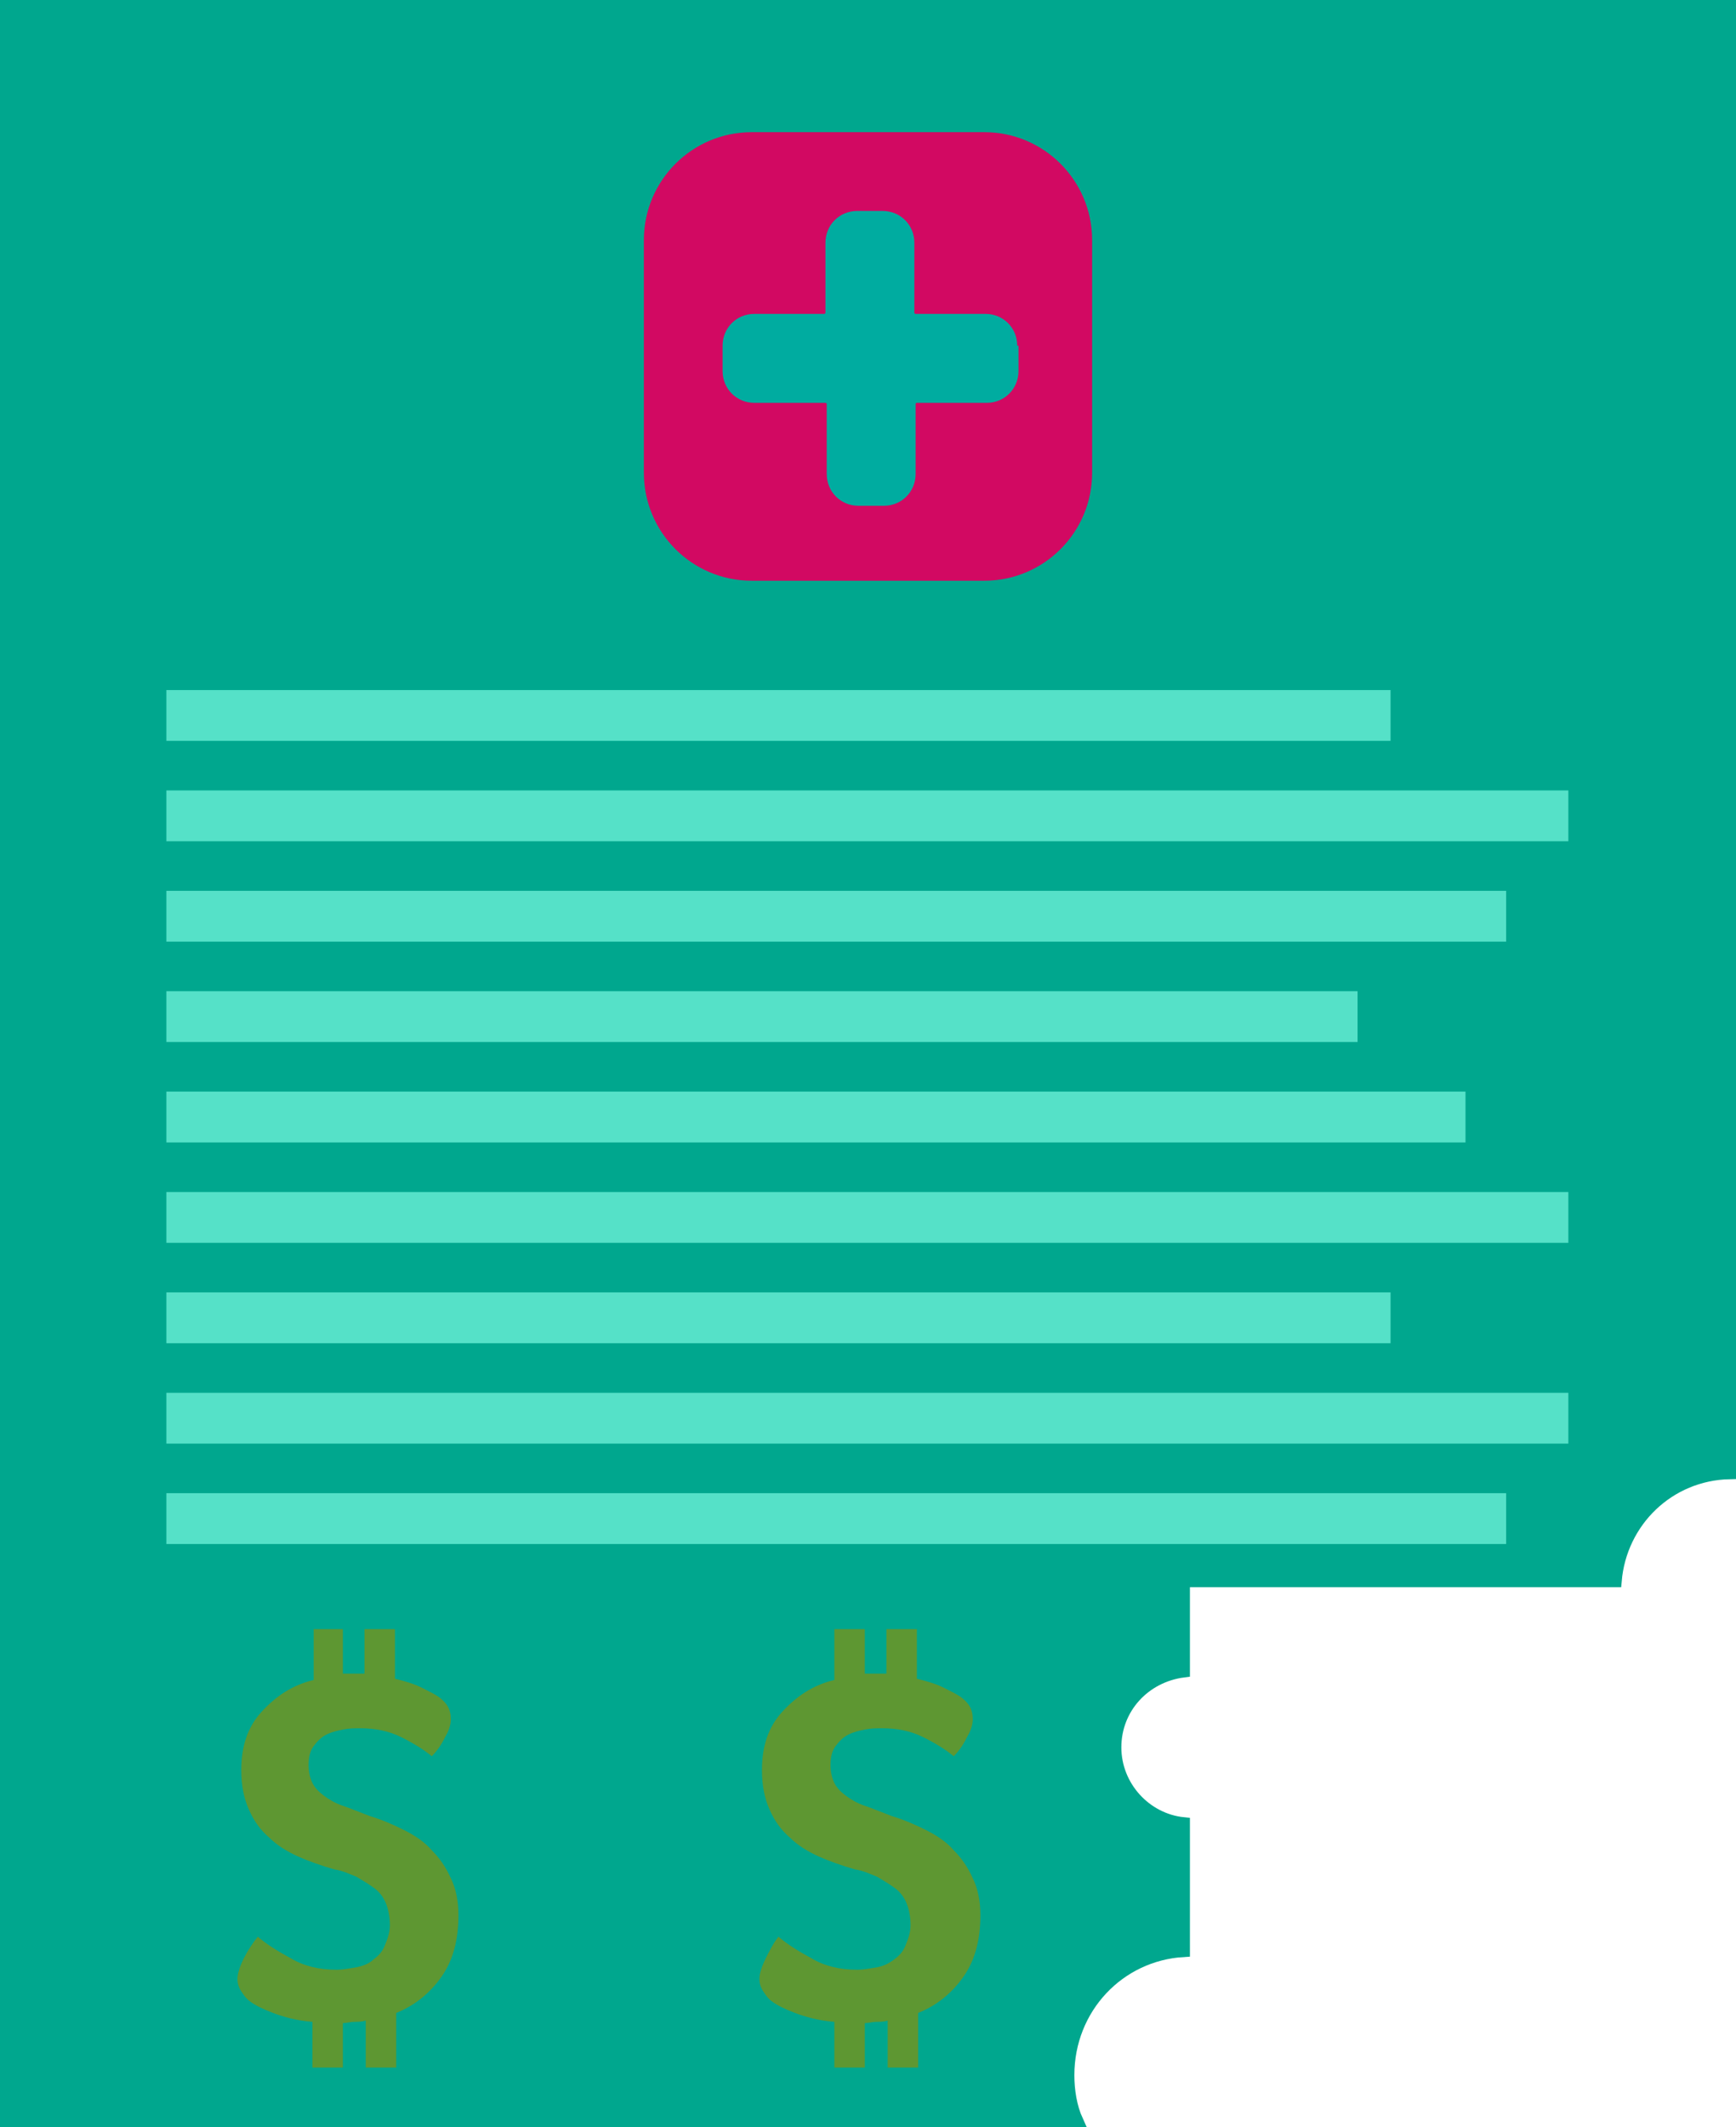<svg xmlns="http://www.w3.org/2000/svg" width="136.7" height="167.4" viewBox="0 0 136.7 167.4">
  <path fill="#00A78E" d="M93.2 153.5v-10c-3-.3-5.4-2.9-5.4-6s2.3-5.6 5.4-6v-7.1h34c.4-4.7 4.2-8.4 9-8.5V.5H.5v166.4h84.3c-.5-1.1-.7-2.4-.7-3.6 0-5.3 4-9.5 9.1-9.8"/>
  <path fill="none" stroke="#00A78E" stroke-miterlimit="10" d="M93.2 153.5v-10c-3-.3-5.4-2.9-5.4-6s2.3-5.6 5.4-6v-7.1h34c.4-4.7 4.2-8.4 9-8.5V.5H.5v166.4h84.3c-.5-1.1-.7-2.4-.7-3.6 0-5.3 4-9.5 9.1-9.8z"/>
  <path fill="#5E9732" d="M20.3 152.4c.7.6 1.5 1.1 2.6 1.7 1 .6 2.2.9 3.6.9.5 0 1-.1 1.6-.2.5-.1 1-.3 1.3-.6.4-.3.7-.6.9-1.1.2-.5.4-1 .4-1.6 0-.6-.1-1.2-.3-1.7-.2-.5-.5-.9-.9-1.2-.4-.3-.9-.6-1.4-.9-.5-.2-1.1-.5-1.8-.6-1-.3-1.9-.6-2.8-1-.9-.4-1.7-.9-2.3-1.5-.7-.6-1.2-1.3-1.6-2.2-.4-.9-.6-1.9-.6-3.1 0-1.9.5-3.4 1.6-4.6 1.1-1.2 2.4-2.1 4.1-2.5v-4H27v3.5h1.7v-3.5h2.4v3.9c.8.2 1.5.4 2.1.7.6.3 1 .5 1.3.7.7.5 1 1 1 1.8 0 .3-.1.8-.4 1.3-.3.6-.6 1.1-1.1 1.6-.6-.5-1.4-1-2.4-1.5s-2.1-.7-3.2-.7c-.5 0-.9 0-1.4.1-.5.1-.9.2-1.3.4s-.7.5-1 .9c-.3.4-.4.9-.4 1.5 0 .5.1 1 .3 1.4.2.4.5.7.9 1 .4.3.9.6 1.5.8.6.2 1.3.5 2.1.8 1 .3 1.9.7 2.7 1.1.8.4 1.6.9 2.2 1.6.6.6 1.1 1.3 1.5 2.2.4.8.6 1.8.6 2.9 0 1.9-.4 3.5-1.3 4.8-.9 1.3-2.1 2.3-3.6 2.9v4.3h-2.4V159c-.3.1-.6.1-.9.1-.3 0-.6.1-.9.1v3.5h-2.4v-3.6c-1.3-.1-2.3-.4-3.1-.7s-1.4-.6-1.8-.9c-.3-.2-.5-.5-.7-.8-.2-.3-.3-.6-.3-1s.2-1 .5-1.6c.3-.6.7-1.2 1.1-1.7m41 0c.7.6 1.5 1.1 2.6 1.7 1 .6 2.2.9 3.6.9.5 0 1-.1 1.6-.2.5-.1.9-.3 1.3-.6s.7-.6.9-1.1c.2-.5.4-1 .4-1.6 0-.6-.1-1.2-.3-1.7-.2-.5-.5-.9-.9-1.2-.4-.3-.9-.6-1.4-.9-.5-.2-1.1-.5-1.8-.6-1-.3-1.9-.6-2.8-1-.9-.4-1.7-.9-2.3-1.5-.7-.6-1.2-1.3-1.6-2.2-.4-.9-.6-1.9-.6-3.1 0-1.9.5-3.4 1.6-4.6 1.1-1.2 2.4-2.1 4.1-2.5v-4h2.4v3.5h1.7v-3.5h2.4v3.9c.8.2 1.5.4 2.1.7.6.3 1 .5 1.3.7.7.5 1 1 1 1.8 0 .3-.1.8-.4 1.3-.3.6-.6 1.1-1.1 1.6-.6-.5-1.4-1-2.4-1.5s-2.1-.7-3.2-.7c-.5 0-.9 0-1.4.1-.5.1-.9.2-1.3.4s-.7.5-1 .9c-.3.4-.4.9-.4 1.5 0 .5.1 1 .3 1.4.2.4.5.7.9 1 .4.3.9.6 1.5.8.6.2 1.3.5 2.1.8 1 .3 1.9.7 2.7 1.1.8.4 1.6.9 2.2 1.6.6.6 1.1 1.3 1.5 2.2.4.8.6 1.8.6 2.9 0 1.9-.4 3.5-1.3 4.8-.9 1.3-2.1 2.3-3.6 2.9v4.3h-2.4V159c-.3.1-.6.1-.9.1-.3 0-.6.1-.9.1v3.5h-2.4v-3.6c-1.3-.1-2.3-.4-3.1-.7-.8-.3-1.4-.6-1.8-.9-.3-.2-.5-.5-.7-.8-.2-.3-.3-.6-.3-1s.2-1 .5-1.6c.3-.6.6-1.2 1-1.7"/>
  <path fill="#55E1C8" d="M13.1 54.3h96.4v4H13.1zm0 15.8h105.5v4H13.1zm0-7.9h110.4v4H13.1zm0 15.8h93.8v4H13.1zm0 7.9h102.3v4H13.1zm0 7.9h110.4v4H13.1zm0 7.9h96.4v4H13.1zm0 7.9h110.4v4H13.1zm0 7.9h105.5v4H13.1z"/>
  <path fill="#D20962" d="M86 37.2c0 4.7-3.8 8.5-8.5 8.5H59.2c-4.7 0-8.5-3.8-8.5-8.5V18.9c0-4.7 3.8-8.5 8.5-8.5h18.3c4.7 0 8.5 3.8 8.5 8.5v18.3z"/>
  <path fill="#00ACA0" d="M80.1 27.2c0-1.4-1.1-2.5-2.5-2.5h-5.5s-.1 0-.1-.1v-5.5c0-1.4-1.1-2.5-2.5-2.5h-2c-1.4 0-2.5 1.1-2.5 2.5v5.5s0 .1-.1.1h-5.5c-1.4 0-2.5 1.1-2.5 2.5v2c0 1.4 1.1 2.5 2.5 2.5H65s.1 0 .1.1v5.5c0 1.4 1.1 2.5 2.5 2.5h2c1.4 0 2.5-1.1 2.5-2.5v-5.5s0-.1.1-.1h5.5c1.4 0 2.5-1.1 2.5-2.5v-2z"/>
</svg>